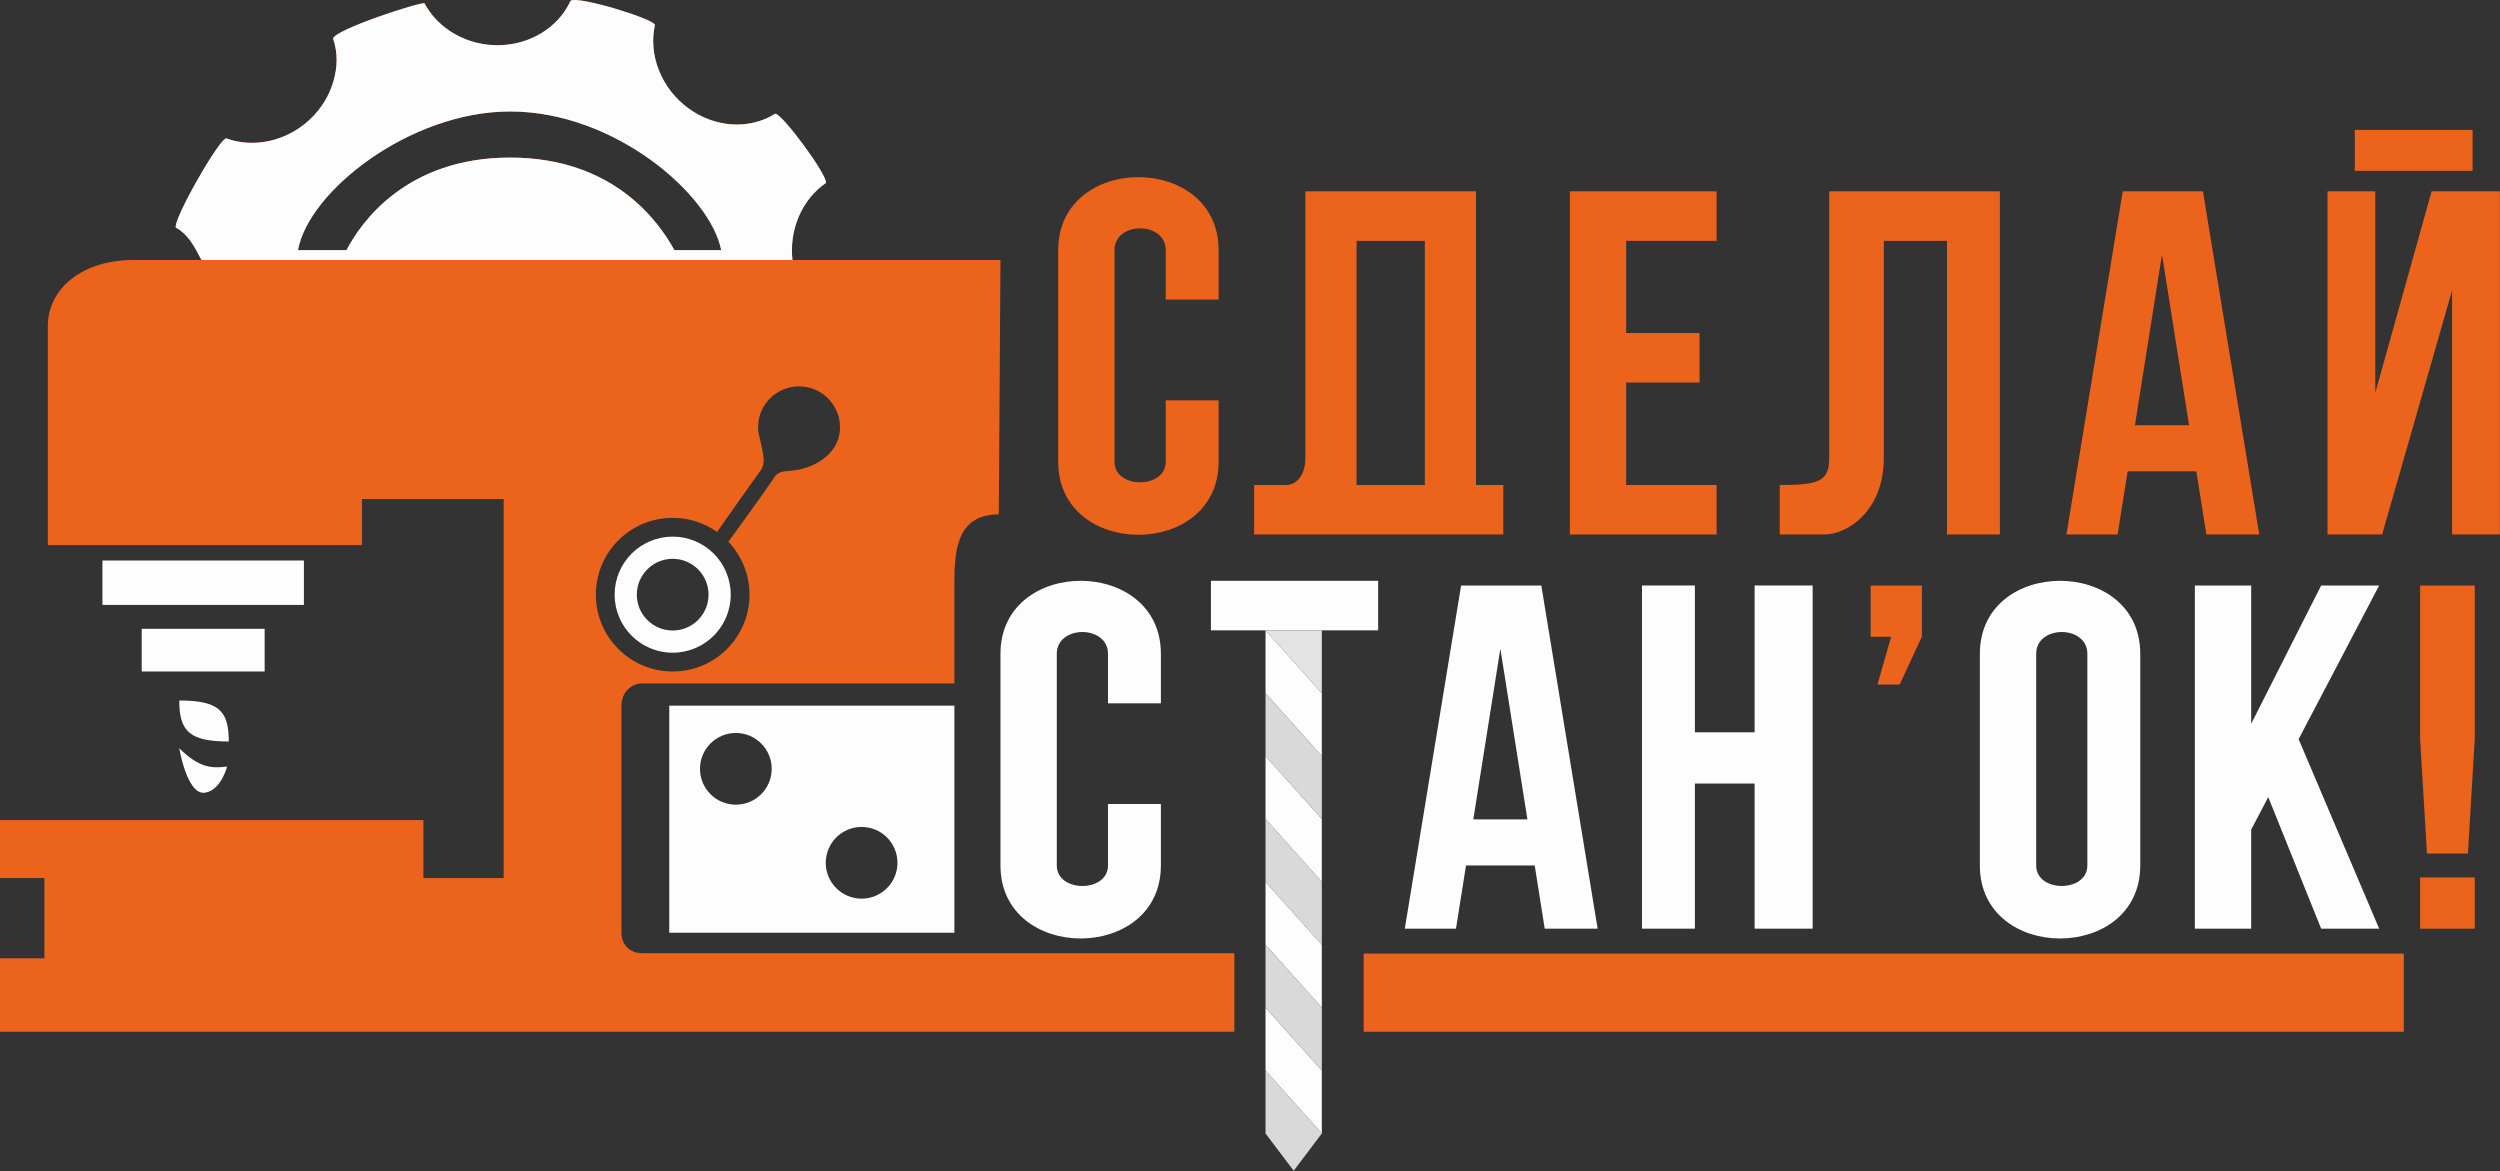 <?xml version="1.0" encoding="UTF-8"?>
<svg xmlns="http://www.w3.org/2000/svg" width="2079" height="974" viewBox="0 0 2079 974" fill="none"><rect x="0" y="0" width="2079" height="974" fill="#333333" stroke="none"/><path d="M1555.64 486.904V529.497H1572.67L1561.32 569.25H1579.77L1598.21 529.497V486.904H1555.64Z" fill="#EC631C"/><path d="M2018.27 709.805L2012.57 614.682V486.904H2058V614.682L2052.31 709.805H2018.27Z" fill="#EC631C"/><path d="M2012.57 729.681V772.273H2058V729.681H2012.57Z" fill="#EC631C"/><path fill-rule="evenodd" clip-rule="evenodd" d="M1210.8 772.273H1168.23L1215.06 486.904H1281.76L1328.59 772.273H1284.59L1276.27 719.743H1219.13L1210.8 772.273ZM1225.2 681.41L1247.7 539.435L1270.2 681.41H1225.2Z" fill="#FDFDFD"/><path d="M1365.48 486.904H1409.47V609.003H1459.14V486.904H1507.39V772.273H1459.14V651.595H1409.47V772.273H1365.48V486.904Z" fill="#FDFDFD"/><path fill-rule="evenodd" clip-rule="evenodd" d="M1646.45 543.694V719.743C1646.45 800.668 1779.84 800.668 1779.84 719.743V543.694C1779.84 462.769 1646.45 462.769 1646.45 543.694ZM1693.28 543.694C1693.27 567.83 1693.28 719.743 1693.28 719.743C1693.28 742.459 1735.85 742.459 1735.85 719.743V543.694C1735.85 519.558 1693.29 519.558 1693.28 543.694Z" fill="#FDFDFD"/><path d="M1825.25 486.904V772.273H1872.08V689.928L1886.27 662.858L1930.27 772.273H1978.51L1911.53 614.682L1978.51 486.904H1930.27L1872.08 601.904V486.904H1825.25Z" fill="#FDFDFD"/><path fill-rule="evenodd" clip-rule="evenodd" d="M1146.07 483H1007V524.173H1052.41V576.476L1099.24 628.778V576.476L1052.41 524.173H1099.24H1146.07V483ZM1052.41 628.778L1099.24 681.081V733.384L1052.41 681.081V628.778ZM1052.41 733.384V785.687L1099.24 837.99V785.687L1052.41 733.384ZM1052.41 890.293V837.99L1099.24 890.293V942.596L1052.41 890.293Z" fill="#FDFDFD"/><path d="M1099.24 576.476V524.173H1052.41L1099.24 576.476Z" fill="#E3E3E3"/><path d="M1099.24 681.081V628.778L1052.41 576.476V628.778L1099.24 681.081Z" fill="#D9D9D9"/><path d="M1099.24 785.687V733.384L1052.41 681.081V733.384L1099.24 785.687Z" fill="#D9D9D9"/><path d="M1099.24 890.293V837.99L1052.41 785.687V837.99L1099.24 890.293Z" fill="#D9D9D9"/><path d="M1075.83 973.596L1099.24 942.596L1052.41 890.293V942.596L1075.83 973.596Z" fill="#D9D9D9"/><path d="M921.403 668.632H965.395V719.743C965.395 800.668 832 800.668 832 719.743V543.694C832 462.769 965.395 462.769 965.395 543.694V584.867H921.403V543.694C921.403 519.558 878.839 519.558 878.83 543.694C878.821 567.83 878.83 719.743 878.83 719.743C878.83 742.459 921.403 742.459 921.403 719.743V668.632Z" fill="#FDFDFD"/><path d="M969.403 332.938H1013.39V384.049C1013.39 464.974 880 464.974 880 384.049V208C880 127.074 1013.39 127.074 1013.39 208V249.173H969.403V208C969.403 183.864 926.839 183.864 926.83 208C926.821 232.136 926.83 384.049 926.83 384.049C926.83 406.765 969.403 406.765 969.403 384.049V332.938Z" fill="#EC631C"/><path fill-rule="evenodd" clip-rule="evenodd" d="M1085.53 159.111V380.591C1085.53 398.764 1075.12 403.307 1069.92 403.307H1042.96V444.48H1091.21H1203.32H1250.15V403.307H1227.44V159.111H1085.53ZM1128.1 200.284V403.307H1184.87V200.284H1128.1Z" fill="#EC631C"/><path d="M1958.27 108V142.074H2056.19V108H1958.27Z" fill="#EC631C"/><path d="M1935.57 159.111H1975.3V326.641L2022.13 159.111H2078.89V444.48H2039.16V241.456L1980.98 444.48H1935.57V159.111Z" fill="#EC631C"/><path fill-rule="evenodd" clip-rule="evenodd" d="M1761.02 444.48H1718.45L1765.28 159.111H1831.97L1878.8 444.48H1834.81L1826.49 391.949H1769.34L1761.02 444.48ZM1775.42 353.616L1797.91 211.642L1820.41 353.616H1775.42Z" fill="#EC631C"/><path d="M1480.04 403.307V444.48H1516.92C1536.79 444.48 1566.6 424.604 1566.6 380.591V200.284H1619.11V444.48H1663.1V159.111H1521.19V380.591C1521.19 400.468 1512.66 403.307 1480.04 403.307Z" fill="#EC631C"/><path d="M1305.49 159.111V444.48H1427.53V403.307H1352.32V318.123H1413.34V276.95H1352.32V200.284H1427.53V159.111H1305.49Z" fill="#EC631C"/><path fill-rule="evenodd" clip-rule="evenodd" d="M533.843 568.353H793.666V484.582C793.666 456.185 796.505 427.788 830.58 427.788L832 216.232H659.008L167.536 216.231L110.744 216.232C69.57 216.232 39.754 238.949 39.754 271.606V453.345H300.997V415.01H418.84V730.214H352.109V681.94H0V730.214H36.915V796.947H0V858H1026.5V792.688H533.843C525.324 792.688 516.805 787.008 516.805 775.649V586.811C516.805 575.452 525.324 568.353 533.843 568.353ZM559.399 558.414C594.685 558.414 623.29 529.808 623.29 494.521C623.29 477.462 616.605 461.965 605.712 450.506C605.712 450.506 637.488 407.018 643.167 397.972C648.846 388.925 654.526 393.712 668.724 389.453C685.268 384.489 698.539 372.753 698.539 355.376C698.539 336.556 683.283 321.3 664.464 321.3C645.645 321.3 630.389 336.556 630.389 355.376C630.389 359.359 631.28 362.359 632.328 366.735C636.068 382.353 636.068 386.613 631.809 392.292C627.55 397.972 606.726 427.567 596.314 442.365C585.889 434.973 573.152 430.628 559.399 430.628C524.113 430.628 495.509 459.234 495.509 494.521C495.509 529.808 524.113 558.414 559.399 558.414Z" fill="#EC631C"/><path fill-rule="evenodd" clip-rule="evenodd" d="M378.498 28.472C367.507 22.293 358.654 13.367 352.997 2.762C350.3 1.232 278.28 24.552 276.991 32.104C281.119 44.43 280.666 55.757 277.236 67.692C273.806 79.626 267.006 90.634 257.65 99.396C248.294 108.159 236.779 114.305 224.484 117.098C212.19 119.891 199.636 119.213 188.326 115.146C183.066 113.585 143.399 183.575 146.239 189.254C156.628 194.961 161.792 205.221 167.536 216.231L659.008 216.232C657.653 203.988 659.425 191.587 664.138 180.409C669.037 168.791 676.907 158.987 686.806 152.17C688.777 146.357 650.266 94.123 644.632 94.584C634.14 101.192 621.599 104.276 608.662 103.429C595.725 102.581 583.002 97.841 572.17 89.835C561.339 81.829 552.909 70.932 547.993 58.584C543.077 46.236 541.905 33.016 544.634 20.669C543.044 15.416 479.891 -3.846 474.458 0.684C469.54 11.47 461.313 20.688 450.761 27.235C440.21 33.783 427.782 37.382 414.966 37.601C402.15 37.82 389.488 34.651 378.498 28.472ZM560.819 208.032C547.943 184.468 510.422 131.04 424.167 131.04C337.911 131.04 300.116 184.923 288.13 208.032H247.804C256.646 158.819 341.2 92.704 424.167 92.704C511.441 92.704 590.843 162.014 599.745 208.032H560.819Z" fill="#EC631C"/><path fill-rule="evenodd" clip-rule="evenodd" d="M378.498 28.472C367.507 22.293 358.654 13.367 352.997 2.762C350.3 1.232 278.28 24.552 276.991 32.104C281.119 44.43 280.666 55.757 277.236 67.692C273.806 79.626 267.006 90.634 257.65 99.396C248.294 108.159 236.779 114.305 224.484 117.098C212.19 119.891 199.636 119.213 188.326 115.146C183.066 113.585 143.399 183.575 146.239 189.254C156.628 194.961 161.792 205.221 167.536 216.231L659.008 216.232C657.653 203.988 659.425 191.587 664.138 180.409C669.037 168.791 676.907 158.987 686.806 152.17C688.777 146.357 650.266 94.123 644.632 94.584C634.14 101.192 621.599 104.276 608.662 103.429C595.725 102.581 583.002 97.841 572.17 89.835C561.339 81.829 552.909 70.932 547.993 58.584C543.077 46.236 541.905 33.016 544.634 20.669C543.044 15.416 479.891 -3.846 474.458 0.684C469.54 11.47 461.313 20.688 450.761 27.235C440.21 33.783 427.782 37.382 414.966 37.601C402.15 37.82 389.488 34.651 378.498 28.472ZM560.819 208.032C547.943 184.468 510.422 131.04 424.167 131.04C337.911 131.04 300.116 184.923 288.13 208.032H247.804C256.646 158.819 341.2 92.704 424.167 92.704C511.441 92.704 590.843 162.014 599.745 208.032H560.819Z" fill="#FDFDFD"/><path d="M85.188 466.124V503.04H252.724V466.124H85.188Z" fill="#FDFDFD"/><path d="M117.843 522.918V558.414H220.068V522.918H117.843Z" fill="#FDFDFD"/><path d="M149.079 582.549C149.079 608.106 157.597 616.625 190.253 616.625C190.253 591.068 182.018 582.549 149.079 582.549Z" fill="#FDFDFD"/><path d="M149.079 622.304C166.116 638.929 176.055 638.929 188.833 637.509C188.833 637.509 183.895 657.265 170.375 659.22C155.552 661.364 149.079 622.304 149.079 622.304Z" fill="#FDFDFD"/><path fill-rule="evenodd" clip-rule="evenodd" d="M556.56 775.649V586.811H793.666V775.649H556.56ZM716.517 747.32C732.984 747.32 746.333 733.971 746.333 717.504C746.333 701.036 732.984 687.687 716.517 687.687C700.05 687.687 686.701 701.036 686.701 717.504C686.701 733.971 700.05 747.32 716.517 747.32ZM611.929 669.171C628.396 669.171 641.745 655.822 641.745 639.355C641.745 622.887 628.396 609.538 611.929 609.538C595.462 609.538 582.113 622.887 582.113 639.355C582.113 655.822 595.462 669.171 611.929 669.171Z" fill="#FDFDFD"/><path fill-rule="evenodd" clip-rule="evenodd" d="M607.672 494.521C607.672 521.182 586.06 542.795 559.399 542.795C532.739 542.795 511.126 521.182 511.126 494.521C511.126 467.859 532.739 446.246 559.399 446.246C586.06 446.246 607.672 467.859 607.672 494.521ZM559.399 524.337C575.866 524.337 589.215 510.988 589.215 494.521C589.215 478.054 575.866 464.704 559.399 464.704C542.933 464.704 529.584 478.054 529.584 494.521C529.584 510.988 542.933 524.337 559.399 524.337Z" fill="#FDFDFD"/><rect x="1134" y="793" width="865" height="65" fill="#EC631C"/></svg>